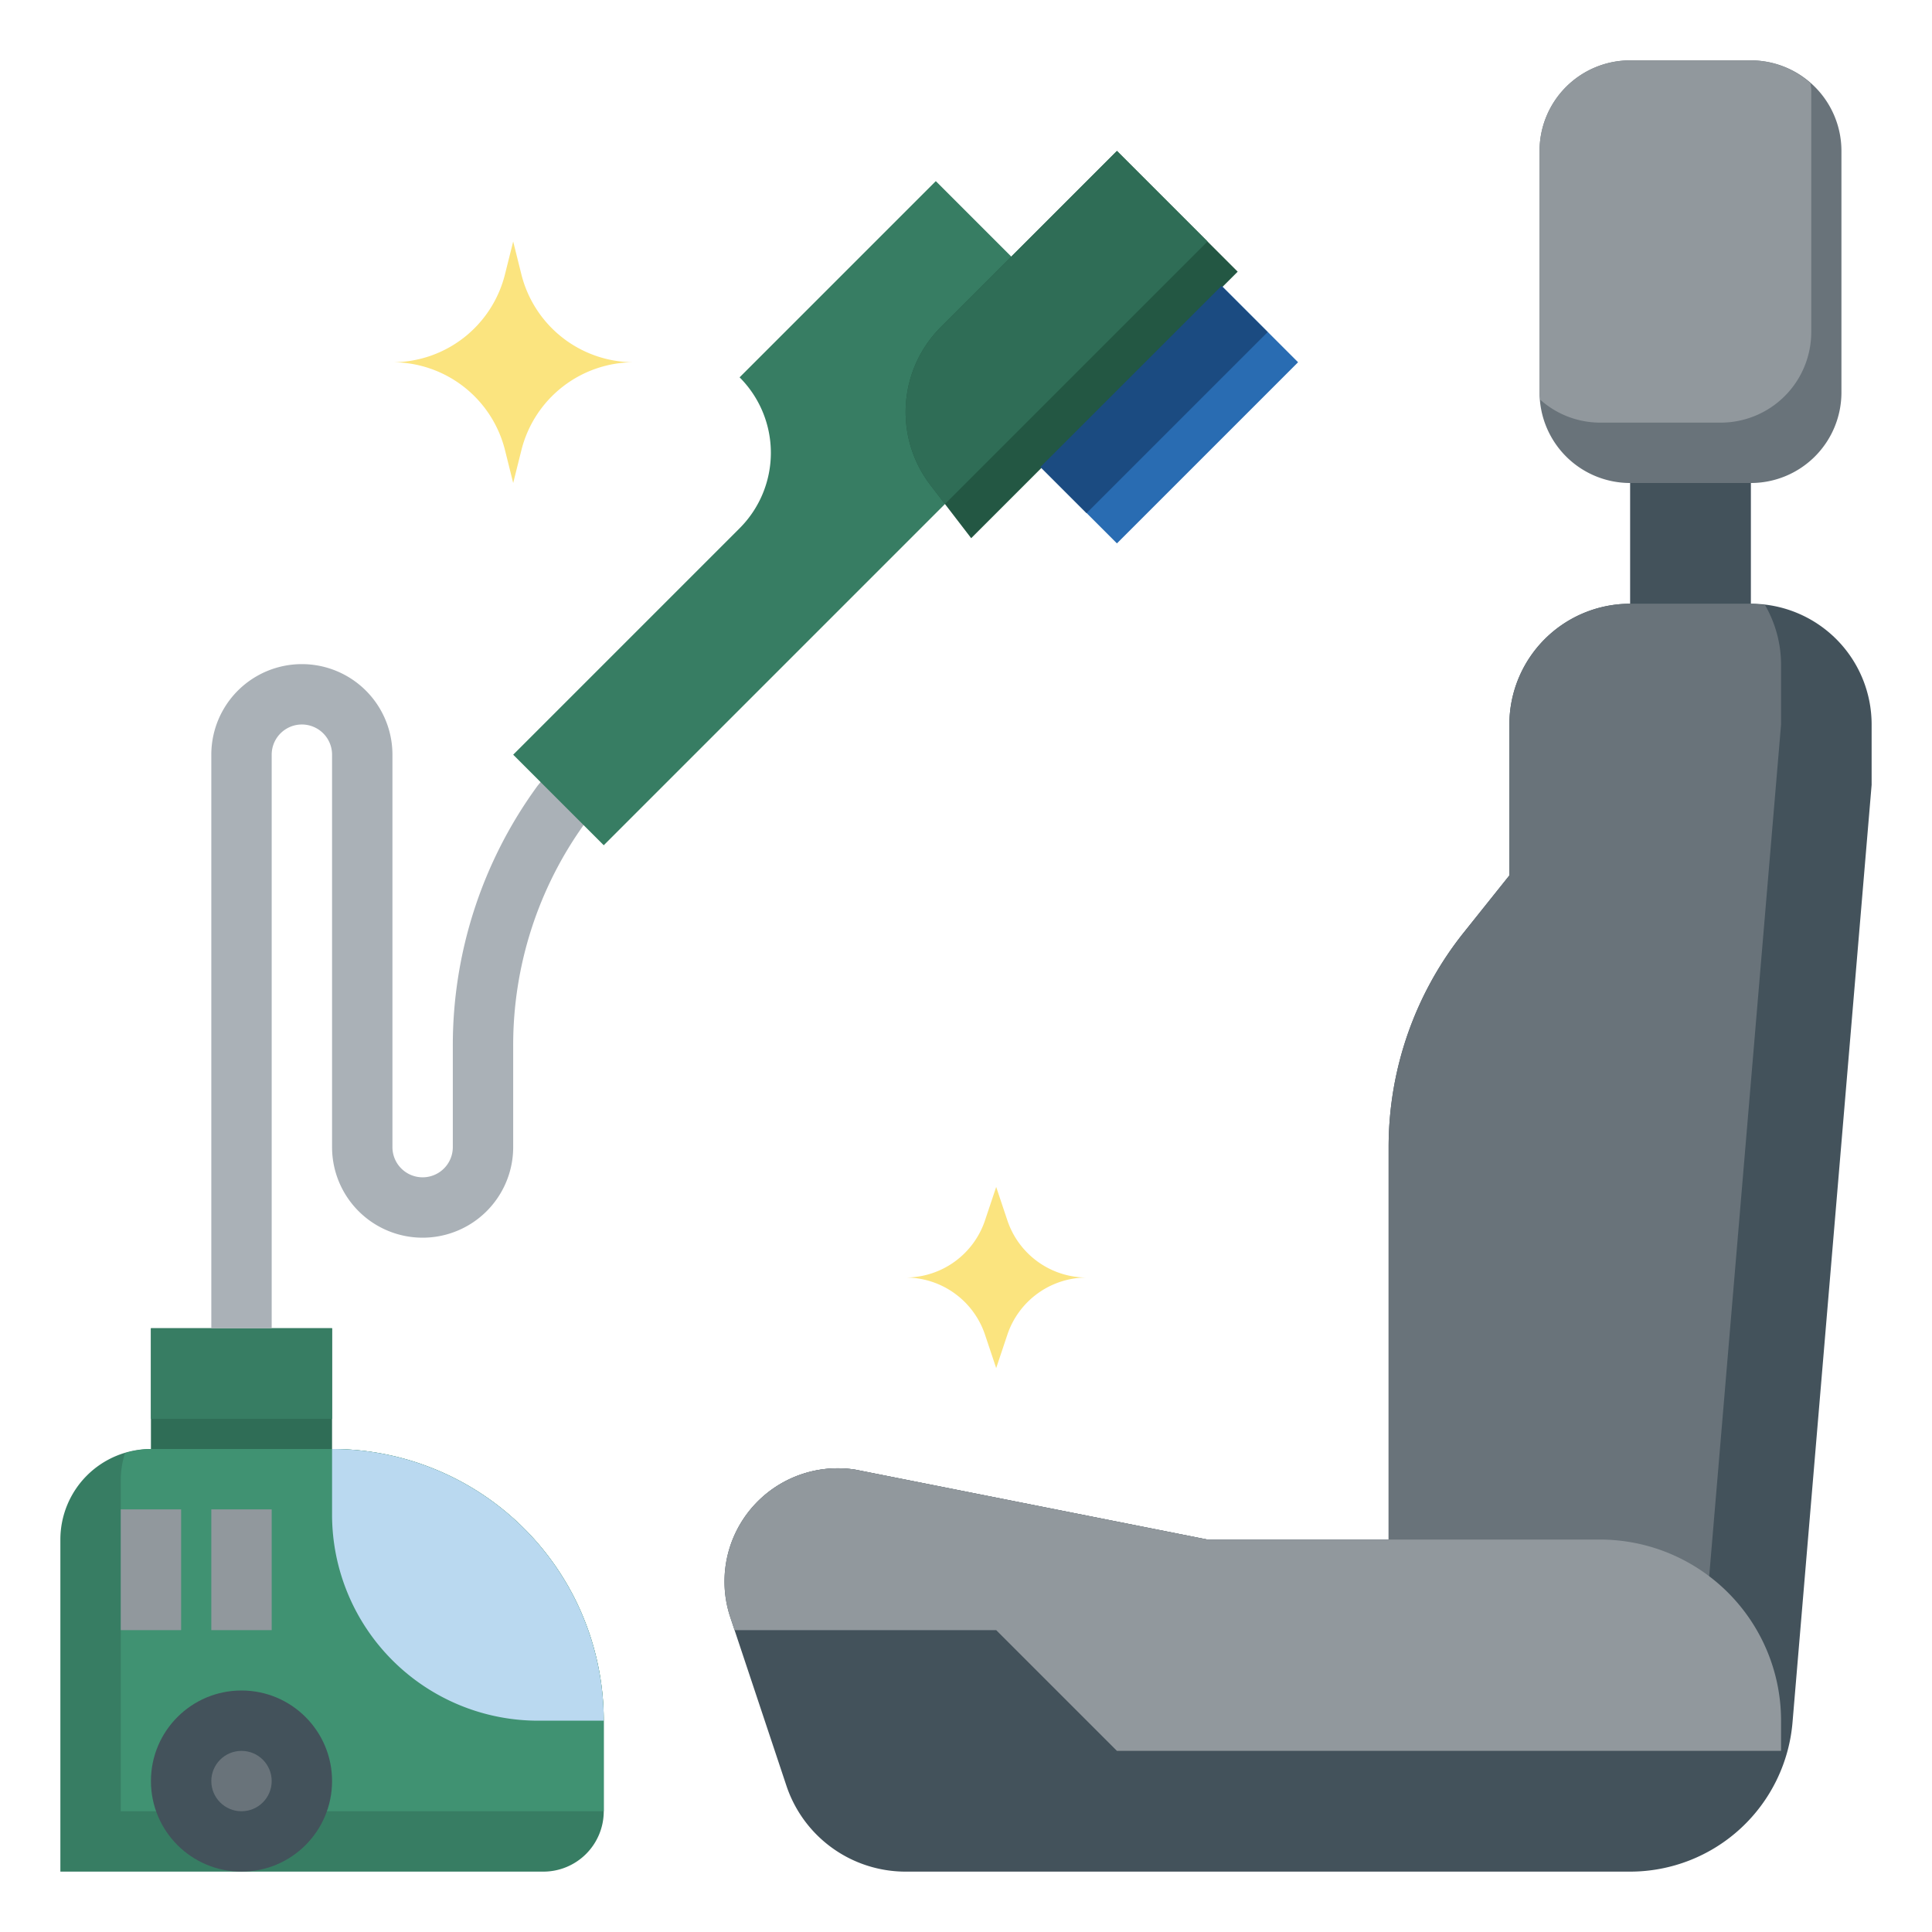 <svg id="Layer_3" height="512" viewBox="0 0 64 64" width="512" xmlns="http://www.w3.org/2000/svg" data-name="Layer 3"><path d="m30 62a4.162 4.162 0 0 1 -3.949-2.846l-1.858-5.576a3.745 3.745 0 0 1 -.193-1.187 3.751 3.751 0 0 1 4.337-3.706l11.663 2.315h6v-13a11.391 11.391 0 0 1 2.5-7.123l1.5-1.877v-5a4 4 0 0 1 4-4h4a4 4 0 0 1 4 4v2l-2.617 31.015a5.4 5.4 0 0 1 -5.383 4.985z" fill="#43525b"/><path d="m59 24v-2a3.959 3.959 0 0 0 -.529-1.953 4.061 4.061 0 0 0 -.471-.047h-4a4 4 0 0 0 -4 4v5l-1.5 1.877a11.391 11.391 0 0 0 -2.5 7.123v13h-6l-11.663-2.315a3.744 3.744 0 0 0 -4.193 2.723l18.856 3.592 13.233.882a5.271 5.271 0 0 0 .15-.867z" fill="#69737a"/><path d="m61 5a3 3 0 0 0 -3-3h-4a3 3 0 0 0 -3 3v8a3 3 0 0 0 3 3h4a3 3 0 0 0 3-3z" fill="#69737a"/><path d="m54 2a3 3 0 0 0 -3 3v8c0 .083.018.16.024.242a2.98 2.98 0 0 0 1.976.758h4a3 3 0 0 0 3-3v-8c0-.083-.018-.16-.024-.242a2.98 2.98 0 0 0 -1.976-.758z" fill="#91989d"/><path d="m54 16h4v4h-4z" fill="#43525b"/><path d="m11 48h-6a3 3 0 0 0 -3 3v11h16a2 2 0 0 0 2-2v-3a9 9 0 0 0 -9-9z" fill="#377d63"/><path d="m11 48h-6a2.983 2.983 0 0 0 -.86.14 2.983 2.983 0 0 0 -.14.86v11h16v-3a9 9 0 0 0 -9-9z" fill="#409272"/><circle cx="8" cy="59" fill="#43525b" r="3"/><path d="m4 50h2v4h-2z" fill="#91989d"/><path d="m7 50h2v4h-2z" fill="#91989d"/><path d="m5 48v-4h6v4" fill="#2f6d56"/><path d="m30 42.32a2.774 2.774 0 0 1 2.632 1.9l.368 1.1.368-1.1a2.774 2.774 0 0 1 2.632-1.9 2.774 2.774 0 0 1 -2.632-1.9l-.368-1.1-.368 1.1a2.774 2.774 0 0 1 -2.632 1.9z" fill="#fbe47f"/><path d="m17 16 .272-1.088a3.843 3.843 0 0 1 3.728-2.912 3.843 3.843 0 0 1 -3.729-2.912l-.271-1.088-.272 1.088a3.843 3.843 0 0 1 -3.728 2.912 3.843 3.843 0 0 1 3.729 2.912z" fill="#fbe47f"/><path d="m37 58h22v-1a6 6 0 0 0 -6-6h-13l-11.663-2.315a3.751 3.751 0 0 0 -4.144 4.893l.14.422h8.667z" fill="#91989d"/><path d="m13 55a6.826 6.826 0 0 0 4.828 2h2.172a9 9 0 0 0 -9-9v2.172a6.826 6.826 0 0 0 2 4.828z" fill="#bad9f0"/><path d="m5 44h6v3h-6z" fill="#377d63"/><path d="m9 44h-2v-19a3 3 0 0 1 6 0v13a1 1 0 0 0 2 0v-3.343a14.569 14.569 0 0 1 2.809-8.629l1.075-1.315 1.547 1.266-1.04 1.271a12.55 12.55 0 0 0 -2.391 7.407v3.343a3 3 0 0 1 -6 0v-13a1 1 0 0 0 -2 0z" fill="#aab1b7"/><path d="m40.472 9.472 2.528 2.528-6 6-2.529-2.529" fill="#296cb2"/><path d="m33.5 8.5-2.5-2.5-6.5 6.5a3.535 3.535 0 0 1 0 5l-7.5 7.5 3 3 11.3-11.3z" fill="#377d63"/><path d="m37 5-5.834 5.834a3.979 3.979 0 0 0 -1.166 2.814 3.978 3.978 0 0 0 .823 2.424l1.349 1.756 8.828-8.828z" fill="#235743"/><path d="m30 13.648a3.978 3.978 0 0 0 .823 2.424l.48.625 8.697-8.697-3-3-5.834 5.834a3.979 3.979 0 0 0 -1.166 2.814z" fill="#2f6d56"/><path d="m33.993 12.155h8.485v2.162h-8.485z" fill="#1b4b81" transform="matrix(.707 -.707 .707 .707 1.838 30.91)"/><circle cx="8" cy="59" fill="#69737a" r="1"/></svg>